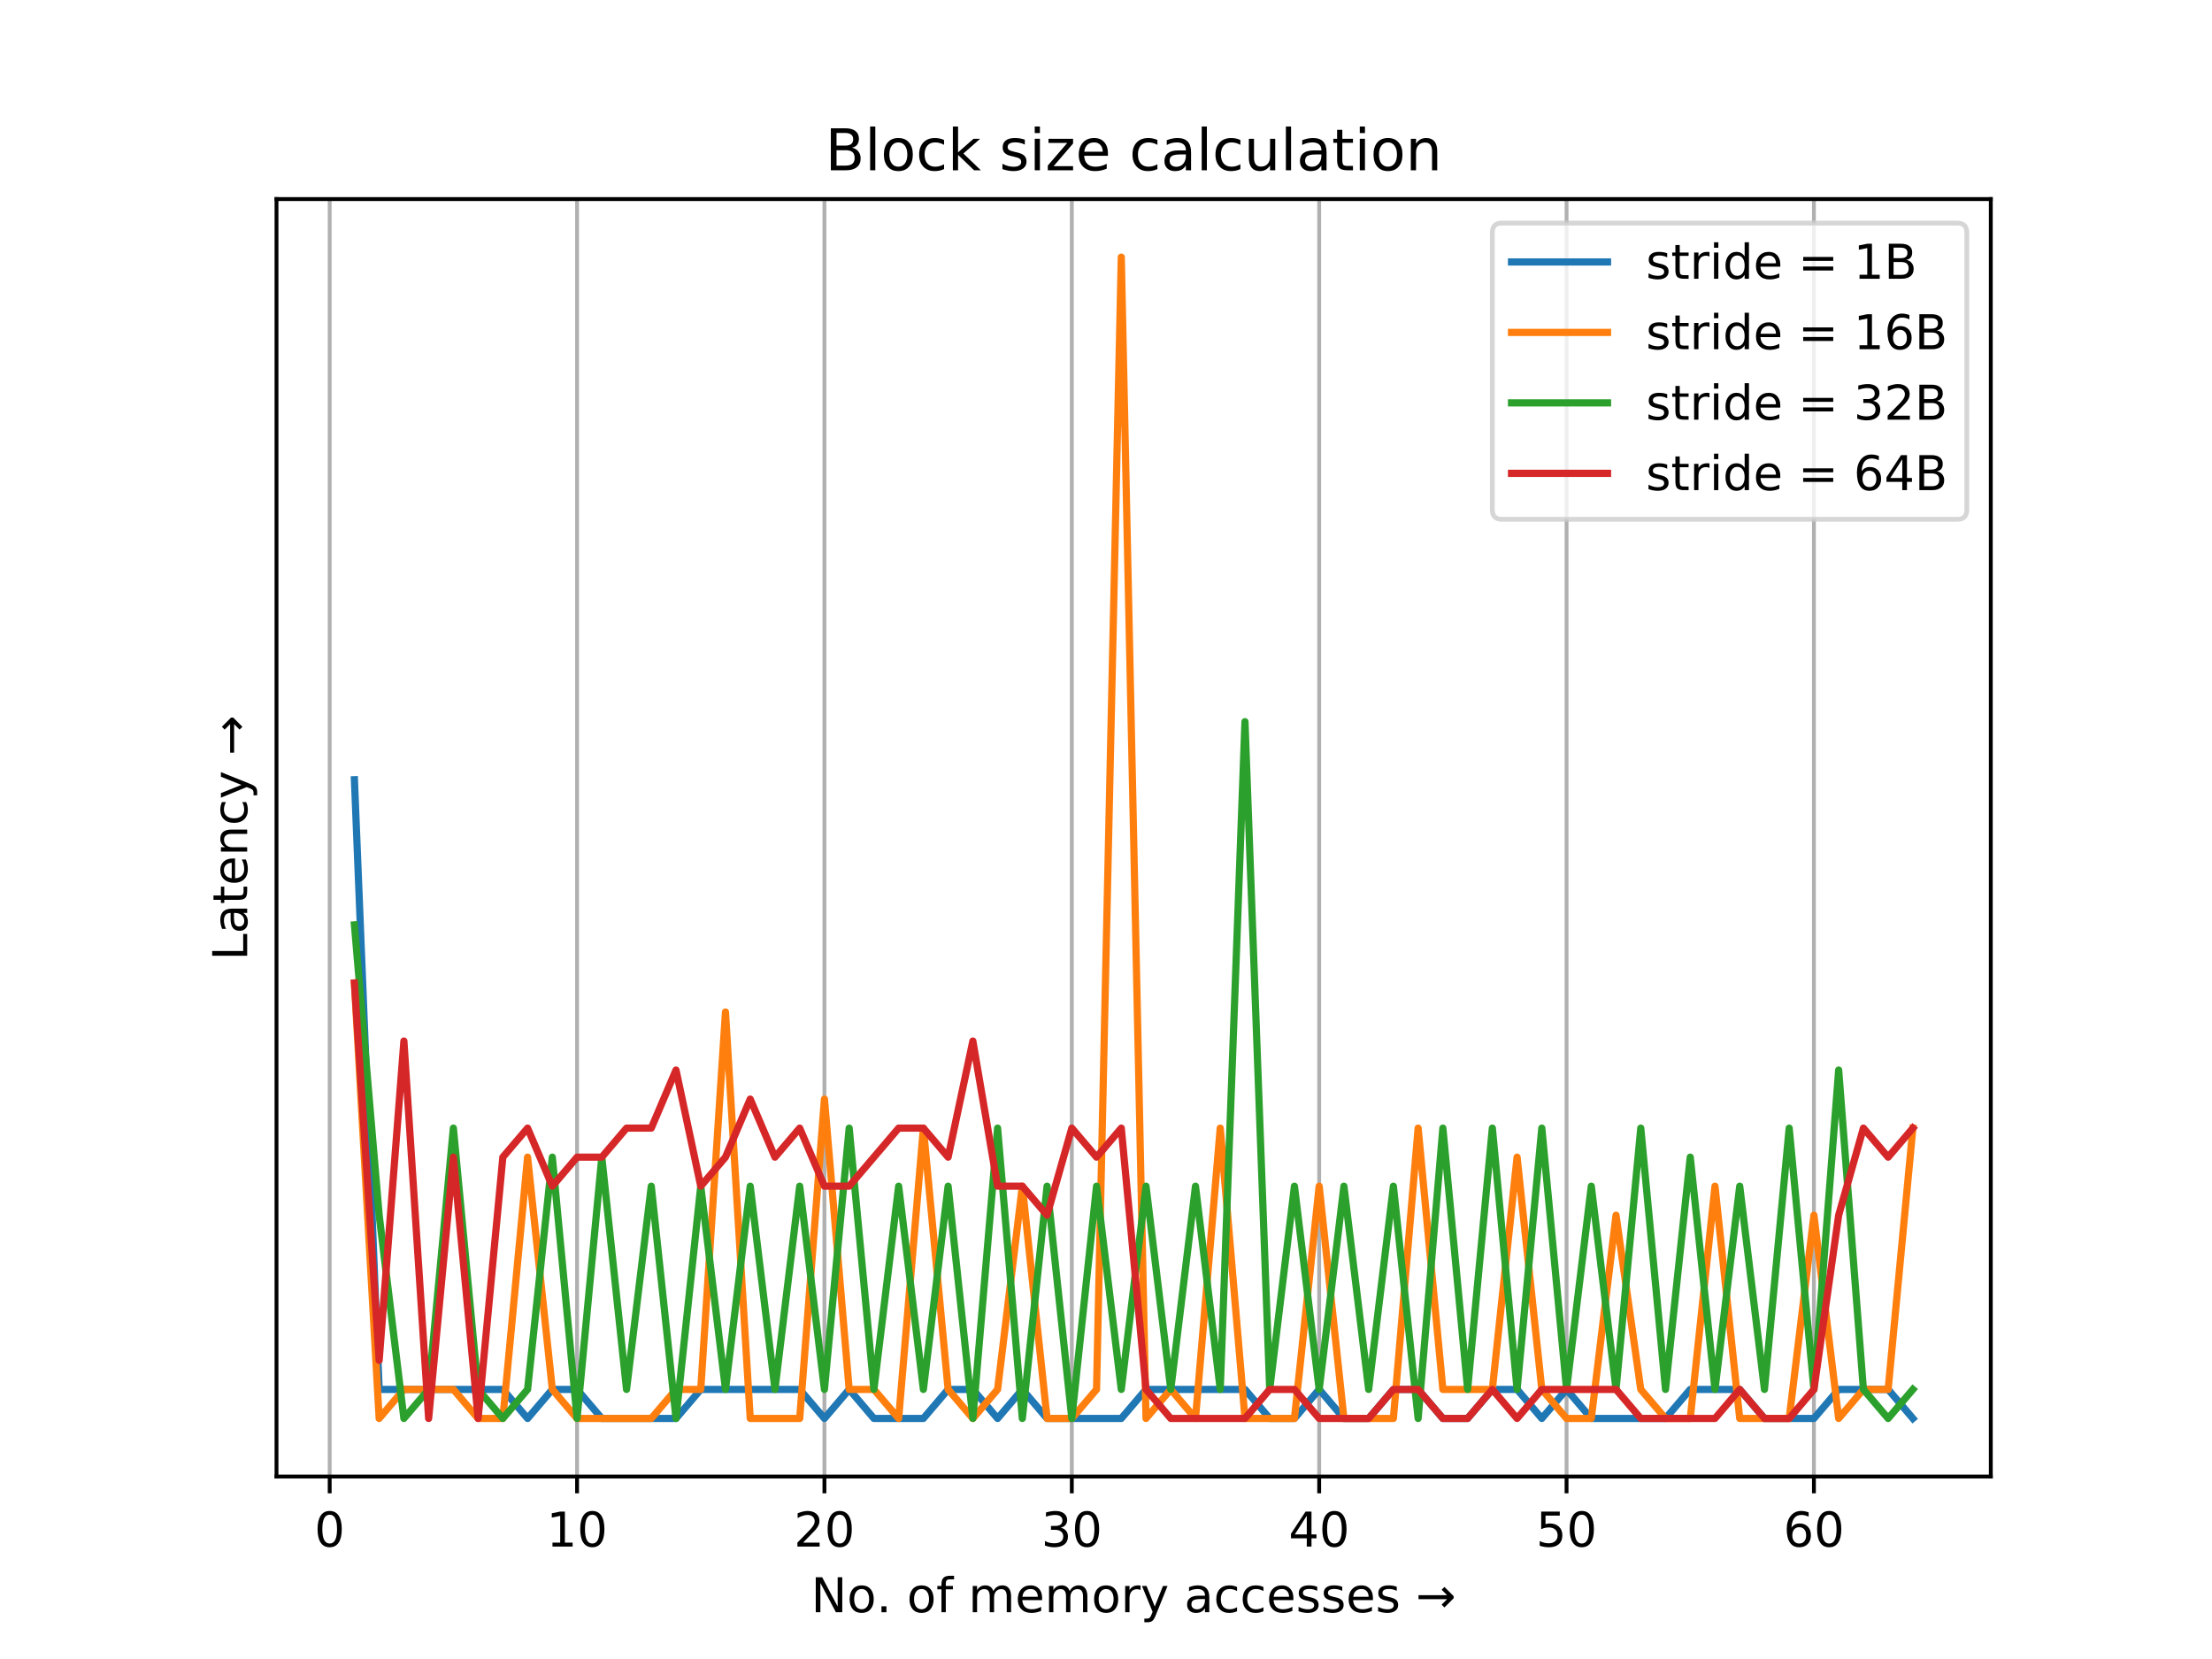 <?xml version="1.0" encoding="utf-8" standalone="no"?>
<!DOCTYPE svg PUBLIC "-//W3C//DTD SVG 1.1//EN"
  "http://www.w3.org/Graphics/SVG/1.1/DTD/svg11.dtd">
<!-- Created with matplotlib (https://matplotlib.org/) -->
<svg height="345.6pt" version="1.1" viewBox="0 0 460.8 345.6" width="460.8pt" xmlns="http://www.w3.org/2000/svg" xmlns:xlink="http://www.w3.org/1999/xlink">
 <defs>
  <style type="text/css">*{stroke-linecap:butt;stroke-linejoin:round;}</style>
 </defs>
 <g id="figure_1">
  <g id="patch_1">
   <path d="M 0 345.6 
L 460.8 345.6 
L 460.8 0 
L 0 0 
z
" style="fill:#ffffff;"/>
  </g>
  <g id="axes_1">
   <g id="patch_2">
    <path d="M 57.6 307.584 
L 414.72 307.584 
L 414.72 41.472 
L 57.6 41.472 
z
" style="fill:#ffffff;"/>
   </g>
   <g id="matplotlib.axis_1">
    <g id="xtick_1">
     <g id="line2d_1">
      <path clip-path="url(#p7212ee865f)" d="M 68.679 307.584 
L 68.679 41.472 
" style="fill:none;stroke:#b0b0b0;stroke-linecap:square;stroke-width:0.8;"/>
     </g>
     <g id="line2d_2">
      <defs>
       <path d="M 0 0 
L 0 3.5 
" id="mc4deeb1973" style="stroke:#000000;stroke-width:0.8;"/>
      </defs>
      <g>
       <use style="stroke:#000000;stroke-width:0.8;" x="68.679" xlink:href="#mc4deeb1973" y="307.584"/>
      </g>
     </g>
     <g id="text_1">
      <!-- 0 -->
      <g transform="translate(65.498 322.182)scale(0.1 -0.1)">
       <defs>
        <path d="M 31.781 66.406 
Q 24.172 66.406 20.328 58.906 
Q 16.5 51.422 16.5 36.375 
Q 16.5 21.391 20.328 13.891 
Q 24.172 6.391 31.781 6.391 
Q 39.453 6.391 43.281 13.891 
Q 47.125 21.391 47.125 36.375 
Q 47.125 51.422 43.281 58.906 
Q 39.453 66.406 31.781 66.406 
z
M 31.781 74.219 
Q 44.047 74.219 50.516 64.516 
Q 56.984 54.828 56.984 36.375 
Q 56.984 17.969 50.516 8.266 
Q 44.047 -1.422 31.781 -1.422 
Q 19.531 -1.422 13.062 8.266 
Q 6.594 17.969 6.594 36.375 
Q 6.594 54.828 13.062 64.516 
Q 19.531 74.219 31.781 74.219 
z
" id="DejaVuSans-48"/>
       </defs>
       <use xlink:href="#DejaVuSans-48"/>
      </g>
     </g>
    </g>
    <g id="xtick_2">
     <g id="line2d_3">
      <path clip-path="url(#p7212ee865f)" d="M 120.212 307.584 
L 120.212 41.472 
" style="fill:none;stroke:#b0b0b0;stroke-linecap:square;stroke-width:0.8;"/>
     </g>
     <g id="line2d_4">
      <g>
       <use style="stroke:#000000;stroke-width:0.8;" x="120.212" xlink:href="#mc4deeb1973" y="307.584"/>
      </g>
     </g>
     <g id="text_2">
      <!-- 10 -->
      <g transform="translate(113.849 322.182)scale(0.1 -0.1)">
       <defs>
        <path d="M 12.406 8.297 
L 28.516 8.297 
L 28.516 63.922 
L 10.984 60.406 
L 10.984 69.391 
L 28.422 72.906 
L 38.281 72.906 
L 38.281 8.297 
L 54.391 8.297 
L 54.391 0 
L 12.406 0 
z
" id="DejaVuSans-49"/>
       </defs>
       <use xlink:href="#DejaVuSans-49"/>
       <use x="63.623" xlink:href="#DejaVuSans-48"/>
      </g>
     </g>
    </g>
    <g id="xtick_3">
     <g id="line2d_5">
      <path clip-path="url(#p7212ee865f)" d="M 171.744 307.584 
L 171.744 41.472 
" style="fill:none;stroke:#b0b0b0;stroke-linecap:square;stroke-width:0.8;"/>
     </g>
     <g id="line2d_6">
      <g>
       <use style="stroke:#000000;stroke-width:0.8;" x="171.744" xlink:href="#mc4deeb1973" y="307.584"/>
      </g>
     </g>
     <g id="text_3">
      <!-- 20 -->
      <g transform="translate(165.382 322.182)scale(0.1 -0.1)">
       <defs>
        <path d="M 19.188 8.297 
L 53.609 8.297 
L 53.609 0 
L 7.328 0 
L 7.328 8.297 
Q 12.938 14.109 22.625 23.891 
Q 32.328 33.688 34.812 36.531 
Q 39.547 41.844 41.422 45.531 
Q 43.312 49.219 43.312 52.781 
Q 43.312 58.594 39.234 62.25 
Q 35.156 65.922 28.609 65.922 
Q 23.969 65.922 18.812 64.312 
Q 13.672 62.703 7.812 59.422 
L 7.812 69.391 
Q 13.766 71.781 18.938 73 
Q 24.125 74.219 28.422 74.219 
Q 39.75 74.219 46.484 68.547 
Q 53.219 62.891 53.219 53.422 
Q 53.219 48.922 51.531 44.891 
Q 49.859 40.875 45.406 35.406 
Q 44.188 33.984 37.641 27.219 
Q 31.109 20.453 19.188 8.297 
z
" id="DejaVuSans-50"/>
       </defs>
       <use xlink:href="#DejaVuSans-50"/>
       <use x="63.623" xlink:href="#DejaVuSans-48"/>
      </g>
     </g>
    </g>
    <g id="xtick_4">
     <g id="line2d_7">
      <path clip-path="url(#p7212ee865f)" d="M 223.277 307.584 
L 223.277 41.472 
" style="fill:none;stroke:#b0b0b0;stroke-linecap:square;stroke-width:0.8;"/>
     </g>
     <g id="line2d_8">
      <g>
       <use style="stroke:#000000;stroke-width:0.8;" x="223.277" xlink:href="#mc4deeb1973" y="307.584"/>
      </g>
     </g>
     <g id="text_4">
      <!-- 30 -->
      <g transform="translate(216.914 322.182)scale(0.1 -0.1)">
       <defs>
        <path d="M 40.578 39.312 
Q 47.656 37.797 51.625 33 
Q 55.609 28.219 55.609 21.188 
Q 55.609 10.406 48.188 4.484 
Q 40.766 -1.422 27.094 -1.422 
Q 22.516 -1.422 17.656 -0.516 
Q 12.797 0.391 7.625 2.203 
L 7.625 11.719 
Q 11.719 9.328 16.594 8.109 
Q 21.484 6.891 26.812 6.891 
Q 36.078 6.891 40.938 10.547 
Q 45.797 14.203 45.797 21.188 
Q 45.797 27.641 41.281 31.266 
Q 36.766 34.906 28.719 34.906 
L 20.219 34.906 
L 20.219 43.016 
L 29.109 43.016 
Q 36.375 43.016 40.234 45.922 
Q 44.094 48.828 44.094 54.297 
Q 44.094 59.906 40.109 62.906 
Q 36.141 65.922 28.719 65.922 
Q 24.656 65.922 20.016 65.031 
Q 15.375 64.156 9.812 62.312 
L 9.812 71.094 
Q 15.438 72.656 20.344 73.438 
Q 25.25 74.219 29.594 74.219 
Q 40.828 74.219 47.359 69.109 
Q 53.906 64.016 53.906 55.328 
Q 53.906 49.266 50.438 45.094 
Q 46.969 40.922 40.578 39.312 
z
" id="DejaVuSans-51"/>
       </defs>
       <use xlink:href="#DejaVuSans-51"/>
       <use x="63.623" xlink:href="#DejaVuSans-48"/>
      </g>
     </g>
    </g>
    <g id="xtick_5">
     <g id="line2d_9">
      <path clip-path="url(#p7212ee865f)" d="M 274.809 307.584 
L 274.809 41.472 
" style="fill:none;stroke:#b0b0b0;stroke-linecap:square;stroke-width:0.8;"/>
     </g>
     <g id="line2d_10">
      <g>
       <use style="stroke:#000000;stroke-width:0.8;" x="274.809" xlink:href="#mc4deeb1973" y="307.584"/>
      </g>
     </g>
     <g id="text_5">
      <!-- 40 -->
      <g transform="translate(268.447 322.182)scale(0.1 -0.1)">
       <defs>
        <path d="M 37.797 64.312 
L 12.891 25.391 
L 37.797 25.391 
z
M 35.203 72.906 
L 47.609 72.906 
L 47.609 25.391 
L 58.016 25.391 
L 58.016 17.188 
L 47.609 17.188 
L 47.609 0 
L 37.797 0 
L 37.797 17.188 
L 4.891 17.188 
L 4.891 26.703 
z
" id="DejaVuSans-52"/>
       </defs>
       <use xlink:href="#DejaVuSans-52"/>
       <use x="63.623" xlink:href="#DejaVuSans-48"/>
      </g>
     </g>
    </g>
    <g id="xtick_6">
     <g id="line2d_11">
      <path clip-path="url(#p7212ee865f)" d="M 326.342 307.584 
L 326.342 41.472 
" style="fill:none;stroke:#b0b0b0;stroke-linecap:square;stroke-width:0.8;"/>
     </g>
     <g id="line2d_12">
      <g>
       <use style="stroke:#000000;stroke-width:0.8;" x="326.342" xlink:href="#mc4deeb1973" y="307.584"/>
      </g>
     </g>
     <g id="text_6">
      <!-- 50 -->
      <g transform="translate(319.979 322.182)scale(0.1 -0.1)">
       <defs>
        <path d="M 10.797 72.906 
L 49.516 72.906 
L 49.516 64.594 
L 19.828 64.594 
L 19.828 46.734 
Q 21.969 47.469 24.109 47.828 
Q 26.266 48.188 28.422 48.188 
Q 40.625 48.188 47.75 41.5 
Q 54.891 34.812 54.891 23.391 
Q 54.891 11.625 47.562 5.094 
Q 40.234 -1.422 26.906 -1.422 
Q 22.312 -1.422 17.547 -0.641 
Q 12.797 0.141 7.719 1.703 
L 7.719 11.625 
Q 12.109 9.234 16.797 8.062 
Q 21.484 6.891 26.703 6.891 
Q 35.156 6.891 40.078 11.328 
Q 45.016 15.766 45.016 23.391 
Q 45.016 31 40.078 35.438 
Q 35.156 39.891 26.703 39.891 
Q 22.75 39.891 18.812 39.016 
Q 14.891 38.141 10.797 36.281 
z
" id="DejaVuSans-53"/>
       </defs>
       <use xlink:href="#DejaVuSans-53"/>
       <use x="63.623" xlink:href="#DejaVuSans-48"/>
      </g>
     </g>
    </g>
    <g id="xtick_7">
     <g id="line2d_13">
      <path clip-path="url(#p7212ee865f)" d="M 377.874 307.584 
L 377.874 41.472 
" style="fill:none;stroke:#b0b0b0;stroke-linecap:square;stroke-width:0.8;"/>
     </g>
     <g id="line2d_14">
      <g>
       <use style="stroke:#000000;stroke-width:0.8;" x="377.874" xlink:href="#mc4deeb1973" y="307.584"/>
      </g>
     </g>
     <g id="text_7">
      <!-- 60 -->
      <g transform="translate(371.512 322.182)scale(0.1 -0.1)">
       <defs>
        <path d="M 33.016 40.375 
Q 26.375 40.375 22.484 35.828 
Q 18.609 31.297 18.609 23.391 
Q 18.609 15.531 22.484 10.953 
Q 26.375 6.391 33.016 6.391 
Q 39.656 6.391 43.531 10.953 
Q 47.406 15.531 47.406 23.391 
Q 47.406 31.297 43.531 35.828 
Q 39.656 40.375 33.016 40.375 
z
M 52.594 71.297 
L 52.594 62.312 
Q 48.875 64.062 45.094 64.984 
Q 41.312 65.922 37.594 65.922 
Q 27.828 65.922 22.672 59.328 
Q 17.531 52.734 16.797 39.406 
Q 19.672 43.656 24.016 45.922 
Q 28.375 48.188 33.594 48.188 
Q 44.578 48.188 50.953 41.516 
Q 57.328 34.859 57.328 23.391 
Q 57.328 12.156 50.688 5.359 
Q 44.047 -1.422 33.016 -1.422 
Q 20.359 -1.422 13.672 8.266 
Q 6.984 17.969 6.984 36.375 
Q 6.984 53.656 15.188 63.938 
Q 23.391 74.219 37.203 74.219 
Q 40.922 74.219 44.703 73.484 
Q 48.484 72.75 52.594 71.297 
z
" id="DejaVuSans-54"/>
       </defs>
       <use xlink:href="#DejaVuSans-54"/>
       <use x="63.623" xlink:href="#DejaVuSans-48"/>
      </g>
     </g>
    </g>
    <g id="text_8">
     <!-- No. of memory accesses $\to$ -->
     <g transform="translate(168.96 335.862)scale(0.1 -0.1)">
      <defs>
       <path d="M 9.812 72.906 
L 23.094 72.906 
L 55.422 11.922 
L 55.422 72.906 
L 64.984 72.906 
L 64.984 0 
L 51.703 0 
L 19.391 60.984 
L 19.391 0 
L 9.812 0 
z
" id="DejaVuSans-78"/>
       <path d="M 30.609 48.391 
Q 23.391 48.391 19.188 42.75 
Q 14.984 37.109 14.984 27.297 
Q 14.984 17.484 19.156 11.844 
Q 23.344 6.203 30.609 6.203 
Q 37.797 6.203 41.984 11.859 
Q 46.188 17.531 46.188 27.297 
Q 46.188 37.016 41.984 42.703 
Q 37.797 48.391 30.609 48.391 
z
M 30.609 56 
Q 42.328 56 49.016 48.375 
Q 55.719 40.766 55.719 27.297 
Q 55.719 13.875 49.016 6.219 
Q 42.328 -1.422 30.609 -1.422 
Q 18.844 -1.422 12.172 6.219 
Q 5.516 13.875 5.516 27.297 
Q 5.516 40.766 12.172 48.375 
Q 18.844 56 30.609 56 
z
" id="DejaVuSans-111"/>
       <path d="M 10.688 12.406 
L 21 12.406 
L 21 0 
L 10.688 0 
z
" id="DejaVuSans-46"/>
       <path id="DejaVuSans-32"/>
       <path d="M 37.109 75.984 
L 37.109 68.5 
L 28.516 68.5 
Q 23.688 68.5 21.797 66.547 
Q 19.922 64.594 19.922 59.516 
L 19.922 54.688 
L 34.719 54.688 
L 34.719 47.703 
L 19.922 47.703 
L 19.922 0 
L 10.891 0 
L 10.891 47.703 
L 2.297 47.703 
L 2.297 54.688 
L 10.891 54.688 
L 10.891 58.5 
Q 10.891 67.625 15.141 71.797 
Q 19.391 75.984 28.609 75.984 
z
" id="DejaVuSans-102"/>
       <path d="M 52 44.188 
Q 55.375 50.25 60.062 53.125 
Q 64.75 56 71.094 56 
Q 79.641 56 84.281 50.016 
Q 88.922 44.047 88.922 33.016 
L 88.922 0 
L 79.891 0 
L 79.891 32.719 
Q 79.891 40.578 77.094 44.375 
Q 74.312 48.188 68.609 48.188 
Q 61.625 48.188 57.562 43.547 
Q 53.516 38.922 53.516 30.906 
L 53.516 0 
L 44.484 0 
L 44.484 32.719 
Q 44.484 40.625 41.703 44.406 
Q 38.922 48.188 33.109 48.188 
Q 26.219 48.188 22.156 43.531 
Q 18.109 38.875 18.109 30.906 
L 18.109 0 
L 9.078 0 
L 9.078 54.688 
L 18.109 54.688 
L 18.109 46.188 
Q 21.188 51.219 25.484 53.609 
Q 29.781 56 35.688 56 
Q 41.656 56 45.828 52.969 
Q 50 49.953 52 44.188 
z
" id="DejaVuSans-109"/>
       <path d="M 56.203 29.594 
L 56.203 25.203 
L 14.891 25.203 
Q 15.484 15.922 20.484 11.062 
Q 25.484 6.203 34.422 6.203 
Q 39.594 6.203 44.453 7.469 
Q 49.312 8.734 54.109 11.281 
L 54.109 2.781 
Q 49.266 0.734 44.188 -0.344 
Q 39.109 -1.422 33.891 -1.422 
Q 20.797 -1.422 13.156 6.188 
Q 5.516 13.812 5.516 26.812 
Q 5.516 40.234 12.766 48.109 
Q 20.016 56 32.328 56 
Q 43.359 56 49.781 48.891 
Q 56.203 41.797 56.203 29.594 
z
M 47.219 32.234 
Q 47.125 39.594 43.094 43.984 
Q 39.062 48.391 32.422 48.391 
Q 24.906 48.391 20.391 44.141 
Q 15.875 39.891 15.188 32.172 
z
" id="DejaVuSans-101"/>
       <path d="M 41.109 46.297 
Q 39.594 47.172 37.812 47.578 
Q 36.031 48 33.891 48 
Q 26.266 48 22.188 43.047 
Q 18.109 38.094 18.109 28.812 
L 18.109 0 
L 9.078 0 
L 9.078 54.688 
L 18.109 54.688 
L 18.109 46.188 
Q 20.953 51.172 25.484 53.578 
Q 30.031 56 36.531 56 
Q 37.453 56 38.578 55.875 
Q 39.703 55.766 41.062 55.516 
z
" id="DejaVuSans-114"/>
       <path d="M 32.172 -5.078 
Q 28.375 -14.844 24.75 -17.812 
Q 21.141 -20.797 15.094 -20.797 
L 7.906 -20.797 
L 7.906 -13.281 
L 13.188 -13.281 
Q 16.891 -13.281 18.938 -11.516 
Q 21 -9.766 23.484 -3.219 
L 25.094 0.875 
L 2.984 54.688 
L 12.5 54.688 
L 29.594 11.922 
L 46.688 54.688 
L 56.203 54.688 
z
" id="DejaVuSans-121"/>
       <path d="M 34.281 27.484 
Q 23.391 27.484 19.188 25 
Q 14.984 22.516 14.984 16.5 
Q 14.984 11.719 18.141 8.906 
Q 21.297 6.109 26.703 6.109 
Q 34.188 6.109 38.703 11.406 
Q 43.219 16.703 43.219 25.484 
L 43.219 27.484 
z
M 52.203 31.203 
L 52.203 0 
L 43.219 0 
L 43.219 8.297 
Q 40.141 3.328 35.547 0.953 
Q 30.953 -1.422 24.312 -1.422 
Q 15.922 -1.422 10.953 3.297 
Q 6 8.016 6 15.922 
Q 6 25.141 12.172 29.828 
Q 18.359 34.516 30.609 34.516 
L 43.219 34.516 
L 43.219 35.406 
Q 43.219 41.609 39.141 45 
Q 35.062 48.391 27.688 48.391 
Q 23 48.391 18.547 47.266 
Q 14.109 46.141 10.016 43.891 
L 10.016 52.203 
Q 14.938 54.109 19.578 55.047 
Q 24.219 56 28.609 56 
Q 40.484 56 46.344 49.844 
Q 52.203 43.703 52.203 31.203 
z
" id="DejaVuSans-97"/>
       <path d="M 48.781 52.594 
L 48.781 44.188 
Q 44.969 46.297 41.141 47.344 
Q 37.312 48.391 33.406 48.391 
Q 24.656 48.391 19.812 42.844 
Q 14.984 37.312 14.984 27.297 
Q 14.984 17.281 19.812 11.734 
Q 24.656 6.203 33.406 6.203 
Q 37.312 6.203 41.141 7.25 
Q 44.969 8.297 48.781 10.406 
L 48.781 2.094 
Q 45.016 0.344 40.984 -0.531 
Q 36.969 -1.422 32.422 -1.422 
Q 20.062 -1.422 12.781 6.344 
Q 5.516 14.109 5.516 27.297 
Q 5.516 40.672 12.859 48.328 
Q 20.219 56 33.016 56 
Q 37.156 56 41.109 55.141 
Q 45.062 54.297 48.781 52.594 
z
" id="DejaVuSans-99"/>
       <path d="M 44.281 53.078 
L 44.281 44.578 
Q 40.484 46.531 36.375 47.5 
Q 32.281 48.484 27.875 48.484 
Q 21.188 48.484 17.844 46.438 
Q 14.5 44.391 14.5 40.281 
Q 14.5 37.156 16.891 35.375 
Q 19.281 33.594 26.516 31.984 
L 29.594 31.297 
Q 39.156 29.25 43.188 25.516 
Q 47.219 21.781 47.219 15.094 
Q 47.219 7.469 41.188 3.016 
Q 35.156 -1.422 24.609 -1.422 
Q 20.219 -1.422 15.453 -0.562 
Q 10.688 0.297 5.422 2 
L 5.422 11.281 
Q 10.406 8.688 15.234 7.391 
Q 20.062 6.109 24.812 6.109 
Q 31.156 6.109 34.562 8.281 
Q 37.984 10.453 37.984 14.406 
Q 37.984 18.062 35.516 20.016 
Q 33.062 21.969 24.703 23.781 
L 21.578 24.516 
Q 13.234 26.266 9.516 29.906 
Q 5.812 33.547 5.812 39.891 
Q 5.812 47.609 11.281 51.797 
Q 16.75 56 26.812 56 
Q 31.781 56 36.172 55.266 
Q 40.578 54.547 44.281 53.078 
z
" id="DejaVuSans-115"/>
       <path d="M 78.906 33.547 
L 78.906 29.156 
L 59.719 9.969 
L 53.859 15.828 
L 65.234 27.203 
L 5.719 27.203 
L 5.719 35.5 
L 65.234 35.5 
L 53.859 46.875 
L 59.719 52.734 
z
" id="DejaVuSans-8594"/>
      </defs>
      <use transform="translate(0 0.016)" xlink:href="#DejaVuSans-78"/>
      <use transform="translate(74.805 0.016)" xlink:href="#DejaVuSans-111"/>
      <use transform="translate(135.986 0.016)" xlink:href="#DejaVuSans-46"/>
      <use transform="translate(167.773 0.016)" xlink:href="#DejaVuSans-32"/>
      <use transform="translate(199.561 0.016)" xlink:href="#DejaVuSans-111"/>
      <use transform="translate(260.742 0.016)" xlink:href="#DejaVuSans-102"/>
      <use transform="translate(295.947 0.016)" xlink:href="#DejaVuSans-32"/>
      <use transform="translate(327.734 0.016)" xlink:href="#DejaVuSans-109"/>
      <use transform="translate(425.146 0.016)" xlink:href="#DejaVuSans-101"/>
      <use transform="translate(486.67 0.016)" xlink:href="#DejaVuSans-109"/>
      <use transform="translate(584.082 0.016)" xlink:href="#DejaVuSans-111"/>
      <use transform="translate(645.264 0.016)" xlink:href="#DejaVuSans-114"/>
      <use transform="translate(686.377 0.016)" xlink:href="#DejaVuSans-121"/>
      <use transform="translate(745.557 0.016)" xlink:href="#DejaVuSans-32"/>
      <use transform="translate(777.344 0.016)" xlink:href="#DejaVuSans-97"/>
      <use transform="translate(838.623 0.016)" xlink:href="#DejaVuSans-99"/>
      <use transform="translate(893.604 0.016)" xlink:href="#DejaVuSans-99"/>
      <use transform="translate(948.584 0.016)" xlink:href="#DejaVuSans-101"/>
      <use transform="translate(1010.107 0.016)" xlink:href="#DejaVuSans-115"/>
      <use transform="translate(1062.207 0.016)" xlink:href="#DejaVuSans-115"/>
      <use transform="translate(1114.307 0.016)" xlink:href="#DejaVuSans-101"/>
      <use transform="translate(1175.83 0.016)" xlink:href="#DejaVuSans-115"/>
      <use transform="translate(1227.93 0.016)" xlink:href="#DejaVuSans-32"/>
      <use transform="translate(1259.717 0.016)" xlink:href="#DejaVuSans-8594"/>
     </g>
    </g>
   </g>
   <g id="matplotlib.axis_2">
    <g id="text_9">
     <!-- Latency $\to$ -->
     <g transform="translate(51.5 200.078)rotate(-90)scale(0.1 -0.1)">
      <defs>
       <path d="M 9.812 72.906 
L 19.672 72.906 
L 19.672 8.297 
L 55.172 8.297 
L 55.172 0 
L 9.812 0 
z
" id="DejaVuSans-76"/>
       <path d="M 18.312 70.219 
L 18.312 54.688 
L 36.812 54.688 
L 36.812 47.703 
L 18.312 47.703 
L 18.312 18.016 
Q 18.312 11.328 20.141 9.422 
Q 21.969 7.516 27.594 7.516 
L 36.812 7.516 
L 36.812 0 
L 27.594 0 
Q 17.188 0 13.234 3.875 
Q 9.281 7.766 9.281 18.016 
L 9.281 47.703 
L 2.688 47.703 
L 2.688 54.688 
L 9.281 54.688 
L 9.281 70.219 
z
" id="DejaVuSans-116"/>
       <path d="M 54.891 33.016 
L 54.891 0 
L 45.906 0 
L 45.906 32.719 
Q 45.906 40.484 42.875 44.328 
Q 39.844 48.188 33.797 48.188 
Q 26.516 48.188 22.312 43.547 
Q 18.109 38.922 18.109 30.906 
L 18.109 0 
L 9.078 0 
L 9.078 54.688 
L 18.109 54.688 
L 18.109 46.188 
Q 21.344 51.125 25.703 53.562 
Q 30.078 56 35.797 56 
Q 45.219 56 50.047 50.172 
Q 54.891 44.344 54.891 33.016 
z
" id="DejaVuSans-110"/>
      </defs>
      <use transform="translate(0 0.094)" xlink:href="#DejaVuSans-76"/>
      <use transform="translate(55.713 0.094)" xlink:href="#DejaVuSans-97"/>
      <use transform="translate(116.992 0.094)" xlink:href="#DejaVuSans-116"/>
      <use transform="translate(156.201 0.094)" xlink:href="#DejaVuSans-101"/>
      <use transform="translate(217.725 0.094)" xlink:href="#DejaVuSans-110"/>
      <use transform="translate(281.104 0.094)" xlink:href="#DejaVuSans-99"/>
      <use transform="translate(336.084 0.094)" xlink:href="#DejaVuSans-121"/>
      <use transform="translate(395.264 0.094)" xlink:href="#DejaVuSans-32"/>
      <use transform="translate(427.051 0.094)" xlink:href="#DejaVuSans-8594"/>
     </g>
    </g>
   </g>
   <g id="line2d_15">
    <path clip-path="url(#p7212ee865f)" d="M 73.833 162.432 
L 78.986 289.44 
L 84.139 289.44 
L 89.292 289.44 
L 94.446 289.44 
L 99.599 289.44 
L 104.752 289.44 
L 109.905 295.488 
L 115.059 289.44 
L 120.212 289.44 
L 125.365 295.488 
L 130.518 295.488 
L 135.672 295.488 
L 140.825 295.488 
L 145.978 289.44 
L 151.131 289.44 
L 156.285 289.44 
L 161.438 289.44 
L 166.591 289.44 
L 171.744 295.488 
L 176.898 289.44 
L 182.051 295.488 
L 187.204 295.488 
L 192.357 295.488 
L 197.511 289.44 
L 202.664 289.44 
L 207.817 295.488 
L 212.97 289.44 
L 218.124 295.488 
L 223.277 295.488 
L 228.43 295.488 
L 233.583 295.488 
L 238.737 289.44 
L 243.89 289.44 
L 249.043 289.44 
L 254.196 289.44 
L 259.35 289.44 
L 264.503 295.488 
L 269.656 295.488 
L 274.809 289.44 
L 279.963 295.488 
L 285.116 295.488 
L 290.269 289.44 
L 295.422 289.44 
L 300.576 295.488 
L 305.729 295.488 
L 310.882 289.44 
L 316.035 289.44 
L 321.189 295.488 
L 326.342 289.44 
L 331.495 295.488 
L 336.648 295.488 
L 341.802 295.488 
L 346.955 295.488 
L 352.108 289.44 
L 357.261 289.44 
L 362.415 289.44 
L 367.568 295.488 
L 372.721 295.488 
L 377.874 295.488 
L 383.028 289.44 
L 388.181 289.44 
L 393.334 289.44 
L 398.487 295.488 
" style="fill:none;stroke:#1f77b4;stroke-linecap:square;stroke-width:1.5;"/>
   </g>
   <g id="line2d_16">
    <path clip-path="url(#p7212ee865f)" d="M 73.833 204.768 
L 78.986 295.488 
L 84.139 289.44 
L 89.292 289.44 
L 94.446 289.44 
L 99.599 295.488 
L 104.752 295.488 
L 109.905 241.056 
L 115.059 289.44 
L 120.212 295.488 
L 125.365 295.488 
L 130.518 295.488 
L 135.672 295.488 
L 140.825 289.44 
L 145.978 289.44 
L 151.131 210.816 
L 156.285 295.488 
L 161.438 295.488 
L 166.591 295.488 
L 171.744 228.96 
L 176.898 289.44 
L 182.051 289.44 
L 187.204 295.488 
L 192.357 235.008 
L 197.511 289.44 
L 202.664 295.488 
L 207.817 289.44 
L 212.97 247.104 
L 218.124 295.488 
L 223.277 295.488 
L 228.43 289.44 
L 233.583 53.568 
L 238.737 295.488 
L 243.89 289.44 
L 249.043 295.488 
L 254.196 235.008 
L 259.35 295.488 
L 264.503 295.488 
L 269.656 295.488 
L 274.809 247.104 
L 279.963 295.488 
L 285.116 295.488 
L 290.269 295.488 
L 295.422 235.008 
L 300.576 289.44 
L 305.729 289.44 
L 310.882 289.44 
L 316.035 241.056 
L 321.189 289.44 
L 326.342 295.488 
L 331.495 295.488 
L 336.648 253.152 
L 341.802 289.44 
L 346.955 295.488 
L 352.108 295.488 
L 357.261 247.104 
L 362.415 295.488 
L 367.568 295.488 
L 372.721 295.488 
L 377.874 253.152 
L 383.028 295.488 
L 388.181 289.44 
L 393.334 289.44 
L 398.487 235.008 
" style="fill:none;stroke:#ff7f0e;stroke-linecap:square;stroke-width:1.5;"/>
   </g>
   <g id="line2d_17">
    <path clip-path="url(#p7212ee865f)" d="M 73.833 192.672 
L 78.986 253.152 
L 84.139 295.488 
L 89.292 289.44 
L 94.446 235.008 
L 99.599 289.44 
L 104.752 295.488 
L 109.905 289.44 
L 115.059 241.056 
L 120.212 295.488 
L 125.365 241.056 
L 130.518 289.44 
L 135.672 247.104 
L 140.825 295.488 
L 145.978 247.104 
L 151.131 289.44 
L 156.285 247.104 
L 161.438 289.44 
L 166.591 247.104 
L 171.744 289.44 
L 176.898 235.008 
L 182.051 289.44 
L 187.204 247.104 
L 192.357 289.44 
L 197.511 247.104 
L 202.664 295.488 
L 207.817 235.008 
L 212.97 295.488 
L 218.124 247.104 
L 223.277 295.488 
L 228.43 247.104 
L 233.583 289.44 
L 238.737 247.104 
L 243.89 289.44 
L 249.043 247.104 
L 254.196 289.44 
L 259.35 150.336 
L 264.503 289.44 
L 269.656 247.104 
L 274.809 289.44 
L 279.963 247.104 
L 285.116 289.44 
L 290.269 247.104 
L 295.422 295.488 
L 300.576 235.008 
L 305.729 289.44 
L 310.882 235.008 
L 316.035 289.44 
L 321.189 235.008 
L 326.342 289.44 
L 331.495 247.104 
L 336.648 289.44 
L 341.802 235.008 
L 346.955 289.44 
L 352.108 241.056 
L 357.261 289.44 
L 362.415 247.104 
L 367.568 289.44 
L 372.721 235.008 
L 377.874 289.44 
L 383.028 222.912 
L 388.181 289.44 
L 393.334 295.488 
L 398.487 289.44 
" style="fill:none;stroke:#2ca02c;stroke-linecap:square;stroke-width:1.5;"/>
   </g>
   <g id="line2d_18">
    <path clip-path="url(#p7212ee865f)" d="M 73.833 204.768 
L 78.986 283.392 
L 84.139 216.864 
L 89.292 295.488 
L 94.446 241.056 
L 99.599 295.488 
L 104.752 241.056 
L 109.905 235.008 
L 115.059 247.104 
L 120.212 241.056 
L 125.365 241.056 
L 130.518 235.008 
L 135.672 235.008 
L 140.825 222.912 
L 145.978 247.104 
L 151.131 241.056 
L 156.285 228.96 
L 161.438 241.056 
L 166.591 235.008 
L 171.744 247.104 
L 176.898 247.104 
L 182.051 241.056 
L 187.204 235.008 
L 192.357 235.008 
L 197.511 241.056 
L 202.664 216.864 
L 207.817 247.104 
L 212.97 247.104 
L 218.124 253.152 
L 223.277 235.008 
L 228.43 241.056 
L 233.583 235.008 
L 238.737 289.44 
L 243.89 295.488 
L 249.043 295.488 
L 254.196 295.488 
L 259.35 295.488 
L 264.503 289.44 
L 269.656 289.44 
L 274.809 295.488 
L 279.963 295.488 
L 285.116 295.488 
L 290.269 289.44 
L 295.422 289.44 
L 300.576 295.488 
L 305.729 295.488 
L 310.882 289.44 
L 316.035 295.488 
L 321.189 289.44 
L 326.342 289.44 
L 331.495 289.44 
L 336.648 289.44 
L 341.802 295.488 
L 346.955 295.488 
L 352.108 295.488 
L 357.261 295.488 
L 362.415 289.44 
L 367.568 295.488 
L 372.721 295.488 
L 377.874 289.44 
L 383.028 253.152 
L 388.181 235.008 
L 393.334 241.056 
L 398.487 235.008 
" style="fill:none;stroke:#d62728;stroke-linecap:square;stroke-width:1.5;"/>
   </g>
   <g id="patch_3">
    <path d="M 57.6 307.584 
L 57.6 41.472 
" style="fill:none;stroke:#000000;stroke-linecap:square;stroke-linejoin:miter;stroke-width:0.8;"/>
   </g>
   <g id="patch_4">
    <path d="M 414.72 307.584 
L 414.72 41.472 
" style="fill:none;stroke:#000000;stroke-linecap:square;stroke-linejoin:miter;stroke-width:0.8;"/>
   </g>
   <g id="patch_5">
    <path d="M 57.6 307.584 
L 414.72 307.584 
" style="fill:none;stroke:#000000;stroke-linecap:square;stroke-linejoin:miter;stroke-width:0.8;"/>
   </g>
   <g id="patch_6">
    <path d="M 57.6 41.472 
L 414.72 41.472 
" style="fill:none;stroke:#000000;stroke-linecap:square;stroke-linejoin:miter;stroke-width:0.8;"/>
   </g>
   <g id="text_10">
    <!-- Block size calculation -->
    <g transform="translate(171.904 35.472)scale(0.12 -0.12)">
     <defs>
      <path d="M 19.672 34.812 
L 19.672 8.109 
L 35.5 8.109 
Q 43.453 8.109 47.281 11.406 
Q 51.125 14.703 51.125 21.484 
Q 51.125 28.328 47.281 31.562 
Q 43.453 34.812 35.5 34.812 
z
M 19.672 64.797 
L 19.672 42.828 
L 34.281 42.828 
Q 41.5 42.828 45.031 45.531 
Q 48.578 48.25 48.578 53.812 
Q 48.578 59.328 45.031 62.062 
Q 41.5 64.797 34.281 64.797 
z
M 9.812 72.906 
L 35.016 72.906 
Q 46.297 72.906 52.391 68.219 
Q 58.5 63.531 58.5 54.891 
Q 58.5 48.188 55.375 44.234 
Q 52.25 40.281 46.188 39.312 
Q 53.469 37.75 57.5 32.781 
Q 61.531 27.828 61.531 20.406 
Q 61.531 10.641 54.891 5.312 
Q 48.25 0 35.984 0 
L 9.812 0 
z
" id="DejaVuSans-66"/>
      <path d="M 9.422 75.984 
L 18.406 75.984 
L 18.406 0 
L 9.422 0 
z
" id="DejaVuSans-108"/>
      <path d="M 9.078 75.984 
L 18.109 75.984 
L 18.109 31.109 
L 44.922 54.688 
L 56.391 54.688 
L 27.391 29.109 
L 57.625 0 
L 45.906 0 
L 18.109 26.703 
L 18.109 0 
L 9.078 0 
z
" id="DejaVuSans-107"/>
      <path d="M 9.422 54.688 
L 18.406 54.688 
L 18.406 0 
L 9.422 0 
z
M 9.422 75.984 
L 18.406 75.984 
L 18.406 64.594 
L 9.422 64.594 
z
" id="DejaVuSans-105"/>
      <path d="M 5.516 54.688 
L 48.188 54.688 
L 48.188 46.484 
L 14.406 7.172 
L 48.188 7.172 
L 48.188 0 
L 4.297 0 
L 4.297 8.203 
L 38.094 47.516 
L 5.516 47.516 
z
" id="DejaVuSans-122"/>
      <path d="M 8.5 21.578 
L 8.5 54.688 
L 17.484 54.688 
L 17.484 21.922 
Q 17.484 14.156 20.5 10.266 
Q 23.531 6.391 29.594 6.391 
Q 36.859 6.391 41.078 11.031 
Q 45.312 15.672 45.312 23.688 
L 45.312 54.688 
L 54.297 54.688 
L 54.297 0 
L 45.312 0 
L 45.312 8.406 
Q 42.047 3.422 37.719 1 
Q 33.406 -1.422 27.688 -1.422 
Q 18.266 -1.422 13.375 4.438 
Q 8.5 10.297 8.5 21.578 
z
M 31.109 56 
z
" id="DejaVuSans-117"/>
     </defs>
     <use xlink:href="#DejaVuSans-66"/>
     <use x="68.604" xlink:href="#DejaVuSans-108"/>
     <use x="96.387" xlink:href="#DejaVuSans-111"/>
     <use x="157.568" xlink:href="#DejaVuSans-99"/>
     <use x="212.549" xlink:href="#DejaVuSans-107"/>
     <use x="270.459" xlink:href="#DejaVuSans-32"/>
     <use x="302.246" xlink:href="#DejaVuSans-115"/>
     <use x="354.346" xlink:href="#DejaVuSans-105"/>
     <use x="382.129" xlink:href="#DejaVuSans-122"/>
     <use x="434.619" xlink:href="#DejaVuSans-101"/>
     <use x="496.143" xlink:href="#DejaVuSans-32"/>
     <use x="527.93" xlink:href="#DejaVuSans-99"/>
     <use x="582.91" xlink:href="#DejaVuSans-97"/>
     <use x="644.189" xlink:href="#DejaVuSans-108"/>
     <use x="671.973" xlink:href="#DejaVuSans-99"/>
     <use x="726.953" xlink:href="#DejaVuSans-117"/>
     <use x="790.332" xlink:href="#DejaVuSans-108"/>
     <use x="818.115" xlink:href="#DejaVuSans-97"/>
     <use x="879.395" xlink:href="#DejaVuSans-116"/>
     <use x="918.604" xlink:href="#DejaVuSans-105"/>
     <use x="946.387" xlink:href="#DejaVuSans-111"/>
     <use x="1007.568" xlink:href="#DejaVuSans-110"/>
    </g>
   </g>
   <g id="legend_1">
    <g id="patch_7">
     <path d="M 312.878 108.184 
L 407.72 108.184 
Q 409.72 108.184 409.72 106.184 
L 409.72 48.472 
Q 409.72 46.472 407.72 46.472 
L 312.878 46.472 
Q 310.878 46.472 310.878 48.472 
L 310.878 106.184 
Q 310.878 108.184 312.878 108.184 
z
" style="fill:#ffffff;opacity:0.8;stroke:#cccccc;stroke-linejoin:miter;"/>
    </g>
    <g id="line2d_19">
     <path d="M 314.878 54.57 
L 334.878 54.57 
" style="fill:none;stroke:#1f77b4;stroke-linecap:square;stroke-width:1.5;"/>
    </g>
    <g id="line2d_20"/>
    <g id="text_11">
     <!-- stride = 1B -->
     <g transform="translate(342.878 58.07)scale(0.1 -0.1)">
      <defs>
       <path d="M 45.406 46.391 
L 45.406 75.984 
L 54.391 75.984 
L 54.391 0 
L 45.406 0 
L 45.406 8.203 
Q 42.578 3.328 38.25 0.953 
Q 33.938 -1.422 27.875 -1.422 
Q 17.969 -1.422 11.734 6.484 
Q 5.516 14.406 5.516 27.297 
Q 5.516 40.188 11.734 48.094 
Q 17.969 56 27.875 56 
Q 33.938 56 38.25 53.625 
Q 42.578 51.266 45.406 46.391 
z
M 14.797 27.297 
Q 14.797 17.391 18.875 11.75 
Q 22.953 6.109 30.078 6.109 
Q 37.203 6.109 41.297 11.75 
Q 45.406 17.391 45.406 27.297 
Q 45.406 37.203 41.297 42.844 
Q 37.203 48.484 30.078 48.484 
Q 22.953 48.484 18.875 42.844 
Q 14.797 37.203 14.797 27.297 
z
" id="DejaVuSans-100"/>
       <path d="M 10.594 45.406 
L 73.188 45.406 
L 73.188 37.203 
L 10.594 37.203 
z
M 10.594 25.484 
L 73.188 25.484 
L 73.188 17.188 
L 10.594 17.188 
z
" id="DejaVuSans-61"/>
      </defs>
      <use xlink:href="#DejaVuSans-115"/>
      <use x="52.1" xlink:href="#DejaVuSans-116"/>
      <use x="91.309" xlink:href="#DejaVuSans-114"/>
      <use x="132.422" xlink:href="#DejaVuSans-105"/>
      <use x="160.205" xlink:href="#DejaVuSans-100"/>
      <use x="223.682" xlink:href="#DejaVuSans-101"/>
      <use x="285.205" xlink:href="#DejaVuSans-32"/>
      <use x="316.992" xlink:href="#DejaVuSans-61"/>
      <use x="400.781" xlink:href="#DejaVuSans-32"/>
      <use x="432.568" xlink:href="#DejaVuSans-49"/>
      <use x="496.191" xlink:href="#DejaVuSans-66"/>
     </g>
    </g>
    <g id="line2d_21">
     <path d="M 314.878 69.249 
L 334.878 69.249 
" style="fill:none;stroke:#ff7f0e;stroke-linecap:square;stroke-width:1.5;"/>
    </g>
    <g id="line2d_22"/>
    <g id="text_12">
     <!-- stride = 16B -->
     <g transform="translate(342.878 72.749)scale(0.1 -0.1)">
      <use xlink:href="#DejaVuSans-115"/>
      <use x="52.1" xlink:href="#DejaVuSans-116"/>
      <use x="91.309" xlink:href="#DejaVuSans-114"/>
      <use x="132.422" xlink:href="#DejaVuSans-105"/>
      <use x="160.205" xlink:href="#DejaVuSans-100"/>
      <use x="223.682" xlink:href="#DejaVuSans-101"/>
      <use x="285.205" xlink:href="#DejaVuSans-32"/>
      <use x="316.992" xlink:href="#DejaVuSans-61"/>
      <use x="400.781" xlink:href="#DejaVuSans-32"/>
      <use x="432.568" xlink:href="#DejaVuSans-49"/>
      <use x="496.191" xlink:href="#DejaVuSans-54"/>
      <use x="559.814" xlink:href="#DejaVuSans-66"/>
     </g>
    </g>
    <g id="line2d_23">
     <path d="M 314.878 83.927 
L 334.878 83.927 
" style="fill:none;stroke:#2ca02c;stroke-linecap:square;stroke-width:1.5;"/>
    </g>
    <g id="line2d_24"/>
    <g id="text_13">
     <!-- stride = 32B -->
     <g transform="translate(342.878 87.427)scale(0.1 -0.1)">
      <use xlink:href="#DejaVuSans-115"/>
      <use x="52.1" xlink:href="#DejaVuSans-116"/>
      <use x="91.309" xlink:href="#DejaVuSans-114"/>
      <use x="132.422" xlink:href="#DejaVuSans-105"/>
      <use x="160.205" xlink:href="#DejaVuSans-100"/>
      <use x="223.682" xlink:href="#DejaVuSans-101"/>
      <use x="285.205" xlink:href="#DejaVuSans-32"/>
      <use x="316.992" xlink:href="#DejaVuSans-61"/>
      <use x="400.781" xlink:href="#DejaVuSans-32"/>
      <use x="432.568" xlink:href="#DejaVuSans-51"/>
      <use x="496.191" xlink:href="#DejaVuSans-50"/>
      <use x="559.814" xlink:href="#DejaVuSans-66"/>
     </g>
    </g>
    <g id="line2d_25">
     <path d="M 314.878 98.605 
L 334.878 98.605 
" style="fill:none;stroke:#d62728;stroke-linecap:square;stroke-width:1.5;"/>
    </g>
    <g id="line2d_26"/>
    <g id="text_14">
     <!-- stride = 64B -->
     <g transform="translate(342.878 102.105)scale(0.1 -0.1)">
      <use xlink:href="#DejaVuSans-115"/>
      <use x="52.1" xlink:href="#DejaVuSans-116"/>
      <use x="91.309" xlink:href="#DejaVuSans-114"/>
      <use x="132.422" xlink:href="#DejaVuSans-105"/>
      <use x="160.205" xlink:href="#DejaVuSans-100"/>
      <use x="223.682" xlink:href="#DejaVuSans-101"/>
      <use x="285.205" xlink:href="#DejaVuSans-32"/>
      <use x="316.992" xlink:href="#DejaVuSans-61"/>
      <use x="400.781" xlink:href="#DejaVuSans-32"/>
      <use x="432.568" xlink:href="#DejaVuSans-54"/>
      <use x="496.191" xlink:href="#DejaVuSans-52"/>
      <use x="559.814" xlink:href="#DejaVuSans-66"/>
     </g>
    </g>
   </g>
  </g>
 </g>
 <defs>
  <clipPath id="p7212ee865f">
   <rect height="266.112" width="357.12" x="57.6" y="41.472"/>
  </clipPath>
 </defs>
</svg>
